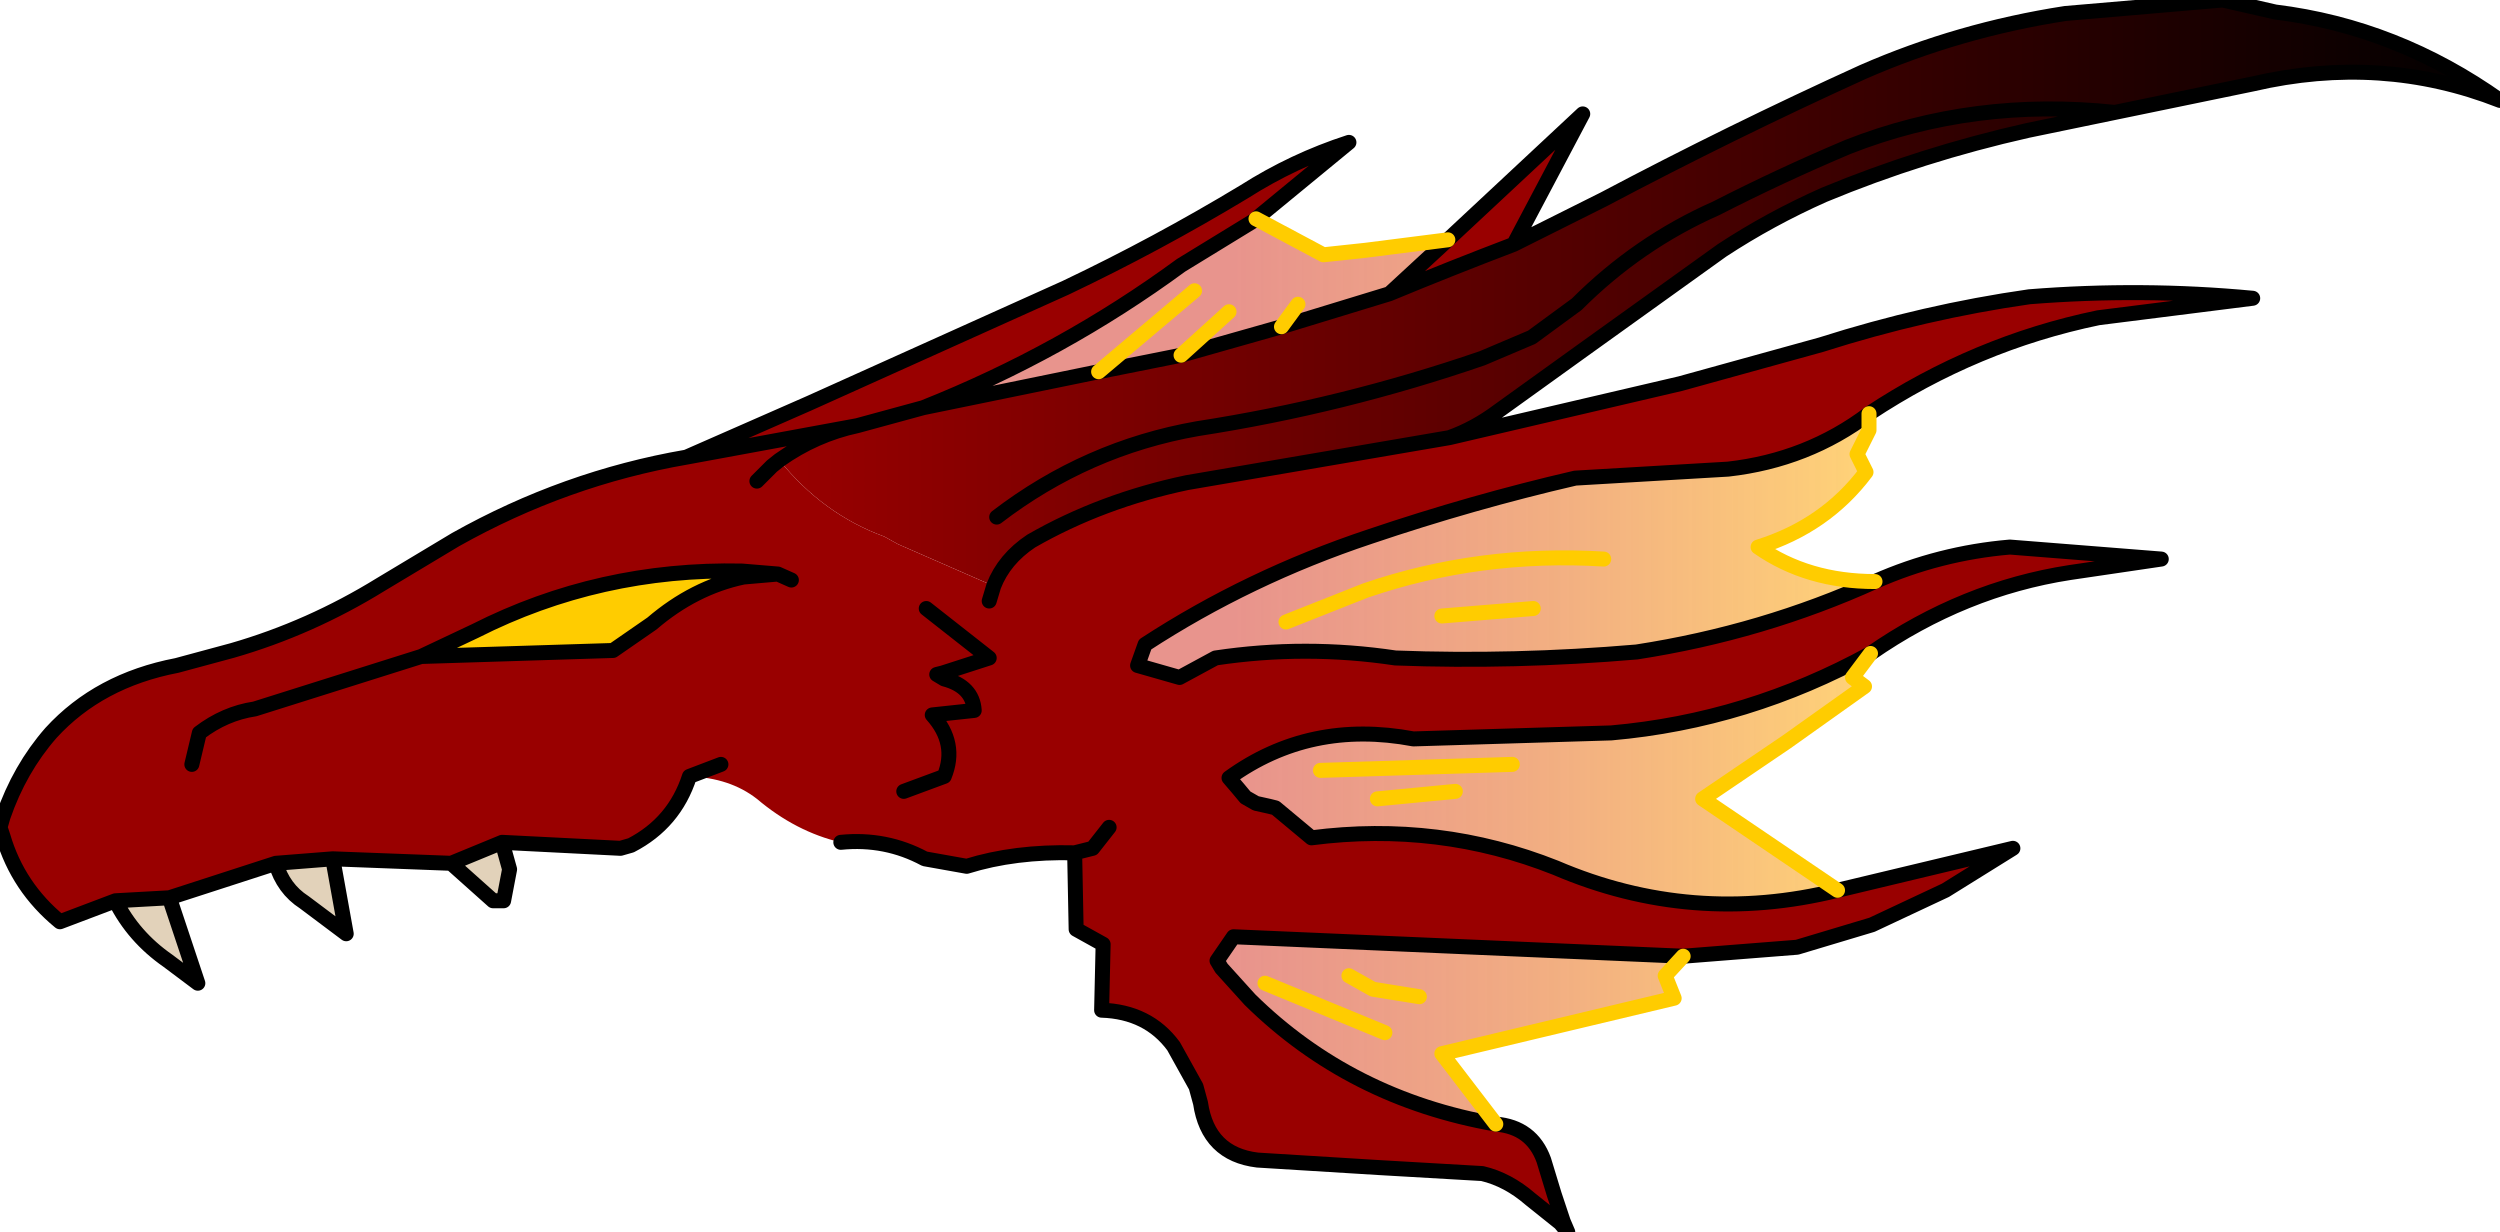 <?xml version="1.0" encoding="UTF-8" standalone="no"?>
<svg xmlns:xlink="http://www.w3.org/1999/xlink" height="41.1px" width="83.4px" xmlns="http://www.w3.org/2000/svg">
  <g transform="matrix(1.0, 0.0, 0.0, 1.0, 0.0, 0.0)">
    <path d="M50.5 8.15 L53.5 6.65 Q57.75 4.4 62.15 2.4 65.35 1.0 68.9 0.45 L74.15 0.0 75.9 0.4 Q79.95 0.9 83.4 3.35 79.45 1.8 75.15 2.8 L70.55 3.75 67.65 4.35 Q64.1 5.15 60.85 6.5 59.05 7.3 57.45 8.35 L52.85 11.65 50.0 13.7 Q49.2 14.3 48.35 14.6 L39.6 16.1 Q36.75 16.7 34.4 18.05 33.5 18.65 33.15 19.55 L29.95 18.15 29.5 17.9 Q27.45 17.15 26.0 15.35 27.2 14.5 28.6 14.2 L30.8 13.6 36.65 12.4 39.4 11.85 42.75 10.9 46.35 9.8 Q48.4 8.95 50.5 8.15 M33.25 17.25 Q36.25 14.95 39.95 14.3 44.8 13.55 49.45 11.95 L51.1 11.25 52.6 10.15 Q54.65 8.1 57.25 6.95 59.4 5.85 61.65 4.9 65.85 3.25 70.55 3.75 65.85 3.25 61.65 4.9 59.4 5.85 57.25 6.95 54.65 8.1 52.6 10.15 L51.1 11.25 49.45 11.95 Q44.8 13.55 39.95 14.3 36.25 14.95 33.25 17.25" fill="url(#gradient0)" fill-rule="evenodd" stroke="none"/>
    <path d="M50.5 8.15 Q48.4 8.95 46.35 9.8 L48.3 8.0 52.8 3.8 50.5 8.15 M30.8 13.6 L28.6 14.2 Q27.2 14.5 26.0 15.35 27.45 17.15 29.5 17.9 L29.95 18.15 33.15 19.55 Q33.5 18.65 34.4 18.05 36.75 16.7 39.6 16.1 L48.35 14.6 56.05 12.8 60.75 11.5 Q64.2 10.4 67.7 9.9 71.45 9.6 75.15 9.95 L70.0 10.6 Q65.9 11.45 62.35 13.8 60.3 15.35 57.65 15.65 L52.55 15.95 Q49.1 16.75 45.7 17.9 41.65 19.25 38.2 21.5 L37.95 22.2 39.35 22.6 40.55 21.95 Q43.55 21.5 46.55 21.95 50.5 22.1 54.6 21.75 58.8 21.1 62.55 19.4 64.7 18.45 67.05 18.25 L72.1 18.65 69.05 19.1 Q65.5 19.65 62.4 21.8 58.3 24.05 53.75 24.45 L47.15 24.65 Q43.7 24.0 41.0 25.95 L41.3 26.3 41.55 26.6 41.9 26.8 42.35 26.9 42.55 26.95 43.75 27.95 Q48.0 27.4 51.9 28.95 56.45 30.9 61.3 29.7 L67.15 28.3 64.9 29.7 62.45 30.85 59.95 31.6 56.15 31.9 41.15 31.25 40.6 32.05 40.75 32.3 41.7 33.35 Q45.05 36.65 49.9 37.5 51.1 37.6 51.5 38.7 L51.85 39.85 52.15 40.75 52.05 40.8 51.05 40.0 Q50.3 39.35 49.45 39.15 L46.0 38.95 41.95 38.7 Q40.3 38.5 40.05 36.8 L39.9 36.25 39.15 34.9 Q38.3 33.75 36.75 33.7 L36.8 31.5 35.9 31.0 35.85 28.45 Q33.85 28.4 32.25 28.9 L30.85 28.65 Q29.55 27.95 28.05 28.1 26.55 27.75 25.25 26.65 24.35 25.95 23.0 25.9 22.5 27.45 21.05 28.2 L20.7 28.3 16.75 28.1 15.05 28.8 11.1 28.65 9.2 28.8 5.65 29.95 3.85 30.05 2.0 30.75 Q0.6 29.6 0.1 27.9 L0.0 27.6 0.1 27.25 Q0.65 25.65 1.7 24.45 3.3 22.7 5.9 22.2 L7.75 21.7 Q10.35 20.95 12.7 19.5 L15.2 18.0 Q18.85 15.95 22.9 15.25 L27.0 13.45 35.55 9.6 Q38.6 8.15 41.5 6.4 43.15 5.35 45.0 4.75 L41.9 7.3 41.85 7.35 39.4 8.85 Q35.45 11.75 30.8 13.6 M25.25 16.05 L25.75 15.55 26.0 15.35 25.75 15.55 25.25 16.05 M24.75 19.05 Q20.0 18.95 15.85 21.05 L14.05 21.9 20.45 21.7 21.75 20.8 Q23.15 19.6 24.8 19.25 L25.95 19.15 24.75 19.05 M26.4 19.35 L25.95 19.15 26.4 19.35 M30.9 20.3 L33.0 21.95 31.45 22.45 33.0 21.95 30.9 20.3 M28.6 14.2 L22.9 15.25 28.6 14.2 M31.45 22.45 L31.25 22.5 31.5 22.65 31.45 22.45 M33.0 20.05 L33.15 19.55 33.0 20.05 M30.15 26.4 L31.5 25.9 Q31.95 24.8 31.1 23.85 L32.5 23.7 Q32.45 22.9 31.5 22.65 32.45 22.9 32.5 23.7 L31.1 23.85 Q31.95 24.8 31.5 25.9 L30.15 26.4 M6.4 25.5 L6.65 24.45 Q7.5 23.8 8.5 23.65 L14.05 21.9 8.5 23.65 Q7.5 23.8 6.65 24.45 L6.4 25.5 M24.05 25.5 L23.0 25.9 24.05 25.5 M37.0 27.6 L36.45 28.3 35.85 28.45 36.45 28.3 37.0 27.6" fill="#990000" fill-rule="evenodd" stroke="none"/>
    <path d="M46.35 9.8 L42.75 10.9 39.4 11.85 36.65 12.4 30.8 13.6 Q35.45 11.75 39.4 8.85 L41.85 7.35 41.9 7.3 44.15 8.5 45.55 8.35 48.3 8.0 46.35 9.8 M62.35 13.8 L62.35 14.35 61.95 15.15 62.25 15.75 Q60.9 17.55 58.65 18.25 60.3 19.4 62.55 19.4 58.8 21.1 54.6 21.75 50.5 22.1 46.55 21.95 43.55 21.5 40.55 21.95 L39.35 22.6 37.95 22.2 38.2 21.5 Q41.65 19.25 45.7 17.9 49.1 16.75 52.55 15.95 L57.65 15.65 Q60.3 15.35 62.35 13.8 M62.4 21.8 L61.8 22.6 62.2 22.9 59.6 24.75 56.8 26.65 61.3 29.7 Q56.45 30.9 51.9 28.95 48.0 27.4 43.75 27.95 L42.55 26.95 42.35 26.9 41.9 26.8 41.55 26.6 41.3 26.3 41.0 25.95 Q43.7 24.0 47.15 24.65 L53.75 24.45 Q58.3 24.05 62.4 21.8 M56.15 31.9 L55.55 32.55 55.85 33.3 48.1 35.15 49.9 37.5 Q45.05 36.65 41.7 33.35 L40.75 32.3 40.6 32.05 41.15 31.25 56.15 31.9 M43.3 10.15 L42.75 10.9 43.3 10.15 M45.95 26.65 L48.55 26.4 45.95 26.65 M48.1 20.55 L51.15 20.3 48.1 20.55 M42.9 20.75 L45.55 19.7 Q49.35 18.4 53.5 18.65 49.35 18.4 45.55 19.7 L42.9 20.75 M44.05 25.7 L50.45 25.5 44.05 25.7 M42.2 32.8 L46.2 34.45 42.2 32.8 M45.0 32.55 L45.8 33.0 47.35 33.25 45.8 33.0 45.0 32.55 M39.85 9.7 L36.65 12.4 39.85 9.7 M41.0 10.4 L39.4 11.85 41.0 10.4" fill="url(#gradient1)" fill-rule="evenodd" stroke="none"/>
    <path d="M24.8 19.25 Q23.15 19.6 21.75 20.8 L20.45 21.7 14.05 21.9 15.85 21.05 Q20.0 18.95 24.75 19.05 L24.8 19.25" fill="#ffcc00" fill-rule="evenodd" stroke="none"/>
    <path d="M24.8 19.25 L24.75 19.05 25.95 19.15 24.8 19.25" fill="#ff0000" fill-rule="evenodd" stroke="none"/>
    <path d="M16.75 28.1 L17.0 29.0 16.8 30.05 16.45 30.05 15.05 28.8 16.75 28.1 M11.1 28.65 L11.55 31.15 10.15 30.1 Q9.45 29.65 9.2 28.8 L11.1 28.65 M5.65 29.95 L6.6 32.8 5.6 32.05 Q4.45 31.25 3.85 30.05 L5.65 29.95" fill="#e2d2ba" fill-rule="evenodd" stroke="none"/>
    <path d="M70.55 3.75 L75.15 2.8 Q79.45 1.8 83.4 3.35 79.95 0.9 75.9 0.4 L74.15 0.0 68.9 0.45 Q65.35 1.0 62.15 2.4 57.75 4.4 53.5 6.65 L50.5 8.15 Q48.4 8.95 46.35 9.8 L42.75 10.9 39.4 11.85 36.65 12.4 30.8 13.6 28.6 14.2 Q27.2 14.5 26.0 15.35 L25.75 15.55 25.25 16.05 M33.15 19.55 Q33.5 18.65 34.4 18.05 36.75 16.7 39.6 16.1 L48.35 14.6 Q49.2 14.3 50.0 13.7 L52.85 11.65 57.45 8.35 Q59.05 7.3 60.85 6.5 64.1 5.15 67.65 4.35 L70.55 3.75 Q65.85 3.25 61.65 4.9 59.4 5.85 57.25 6.95 54.65 8.1 52.6 10.15 L51.1 11.25 49.45 11.95 Q44.8 13.55 39.95 14.3 36.25 14.95 33.25 17.25 M62.35 13.8 Q65.9 11.45 70.0 10.6 L75.15 9.95 Q71.45 9.6 67.7 9.9 64.2 10.4 60.75 11.5 L56.05 12.8 48.35 14.6 M62.35 13.8 Q60.3 15.35 57.65 15.65 L52.55 15.95 Q49.1 16.75 45.7 17.9 41.65 19.25 38.2 21.5 L37.95 22.2 39.35 22.6 40.55 21.95 Q43.55 21.5 46.55 21.95 50.5 22.1 54.6 21.75 58.8 21.1 62.55 19.4 64.7 18.45 67.05 18.25 L72.1 18.65 69.05 19.1 Q65.5 19.65 62.4 21.8 58.3 24.05 53.75 24.45 L47.15 24.65 Q43.7 24.0 41.0 25.95 L41.3 26.3 41.55 26.6 41.9 26.8 42.35 26.9 42.55 26.95 43.75 27.95 Q48.0 27.4 51.9 28.95 56.45 30.9 61.3 29.7 L67.15 28.3 64.9 29.7 62.45 30.85 59.95 31.6 56.15 31.9 41.15 31.25 40.6 32.05 40.75 32.3 41.7 33.35 Q45.05 36.65 49.9 37.5 51.1 37.6 51.5 38.7 L51.85 39.85 52.15 40.75 52.3 41.1 52.05 40.8 51.05 40.0 Q50.3 39.35 49.45 39.15 L46.0 38.95 41.95 38.7 Q40.3 38.5 40.05 36.8 L39.9 36.25 39.15 34.9 Q38.3 33.75 36.75 33.7 L36.8 31.5 35.9 31.0 35.85 28.45 Q33.85 28.4 32.25 28.9 L30.85 28.65 Q29.55 27.95 28.05 28.1 M23.0 25.9 Q22.5 27.45 21.05 28.2 L20.7 28.3 16.75 28.1 17.0 29.0 16.8 30.05 16.45 30.05 15.05 28.8 11.1 28.65 11.55 31.15 10.15 30.1 Q9.45 29.65 9.2 28.8 L5.65 29.95 6.6 32.8 5.6 32.05 Q4.45 31.25 3.85 30.05 L2.0 30.75 Q0.6 29.6 0.1 27.9 L0.0 27.6 0.1 27.25 Q0.65 25.65 1.7 24.45 3.3 22.7 5.9 22.2 L7.75 21.7 Q10.35 20.95 12.7 19.5 L15.2 18.0 Q18.85 15.95 22.9 15.25 L27.0 13.45 35.55 9.6 Q38.6 8.15 41.5 6.4 43.15 5.35 45.0 4.75 L41.9 7.3 41.85 7.35 39.4 8.85 Q35.45 11.75 30.8 13.6 M48.3 8.0 L52.8 3.8 50.5 8.15 M48.3 8.0 L46.35 9.8 M24.75 19.05 Q20.0 18.95 15.85 21.05 L14.05 21.9 20.45 21.7 21.75 20.8 Q23.15 19.6 24.8 19.25 L25.95 19.15 26.4 19.35 M24.75 19.05 L25.95 19.15 M22.9 15.25 L28.6 14.2 M31.45 22.45 L33.0 21.95 30.9 20.3 M31.5 22.65 L31.25 22.5 31.45 22.45 M31.5 22.65 Q32.45 22.9 32.5 23.7 L31.1 23.85 Q31.95 24.8 31.5 25.9 L30.15 26.4 M33.15 19.55 L33.0 20.05 M14.05 21.9 L8.5 23.65 Q7.5 23.8 6.65 24.45 L6.4 25.5 M15.05 28.8 L16.75 28.1 M3.85 30.05 L5.65 29.95 M9.2 28.8 L11.1 28.65 M35.85 28.45 L36.45 28.3 37.0 27.6 M23.0 25.9 L24.05 25.5" fill="none" stroke="#000000" stroke-linecap="round" stroke-linejoin="round" stroke-width="0.5"/>
    <path d="M62.55 19.4 Q60.3 19.4 58.65 18.25 60.9 17.55 62.25 15.75 L61.95 15.15 62.35 14.35 62.35 13.8 M62.4 21.8 L61.8 22.6 62.2 22.9 59.6 24.75 56.8 26.65 61.3 29.7 M56.15 31.9 L55.55 32.55 55.85 33.3 48.1 35.15 49.9 37.5 M41.9 7.3 L44.15 8.5 45.55 8.35 48.3 8.0 M42.75 10.9 L43.3 10.15 M53.5 18.65 Q49.35 18.4 45.55 19.7 L42.9 20.75 M51.15 20.3 L48.1 20.55 M48.55 26.4 L45.95 26.65 M47.35 33.25 L45.8 33.0 45.0 32.55 M46.2 34.45 L42.2 32.8 M50.45 25.5 L44.05 25.7 M36.65 12.4 L39.85 9.7 M39.4 11.85 L41.0 10.4" fill="none" stroke="#ffcc00" stroke-linecap="round" stroke-linejoin="round" stroke-width="0.5"/>
  </g>
  <defs>
    <linearGradient gradientTransform="matrix(0.035, 0.0, 0.0, 0.012, 54.7, 9.75)" gradientUnits="userSpaceOnUse" id="gradient0" spreadMethod="pad" x1="-819.2" x2="819.2">
      <stop offset="0.0" stop-color="#990000"/>
      <stop offset="1.0" stop-color="#000000"/>
    </linearGradient>
    <linearGradient gradientTransform="matrix(0.013, 0.0, 0.0, 0.005, 51.7, 25.95)" gradientUnits="userSpaceOnUse" id="gradient1" spreadMethod="pad" x1="-819.2" x2="819.2">
      <stop offset="0.0" stop-color="#cc1102" stop-opacity="0.451"/>
      <stop offset="1.0" stop-color="#ffb213" stop-opacity="0.573"/>
    </linearGradient>
  </defs>
</svg>

